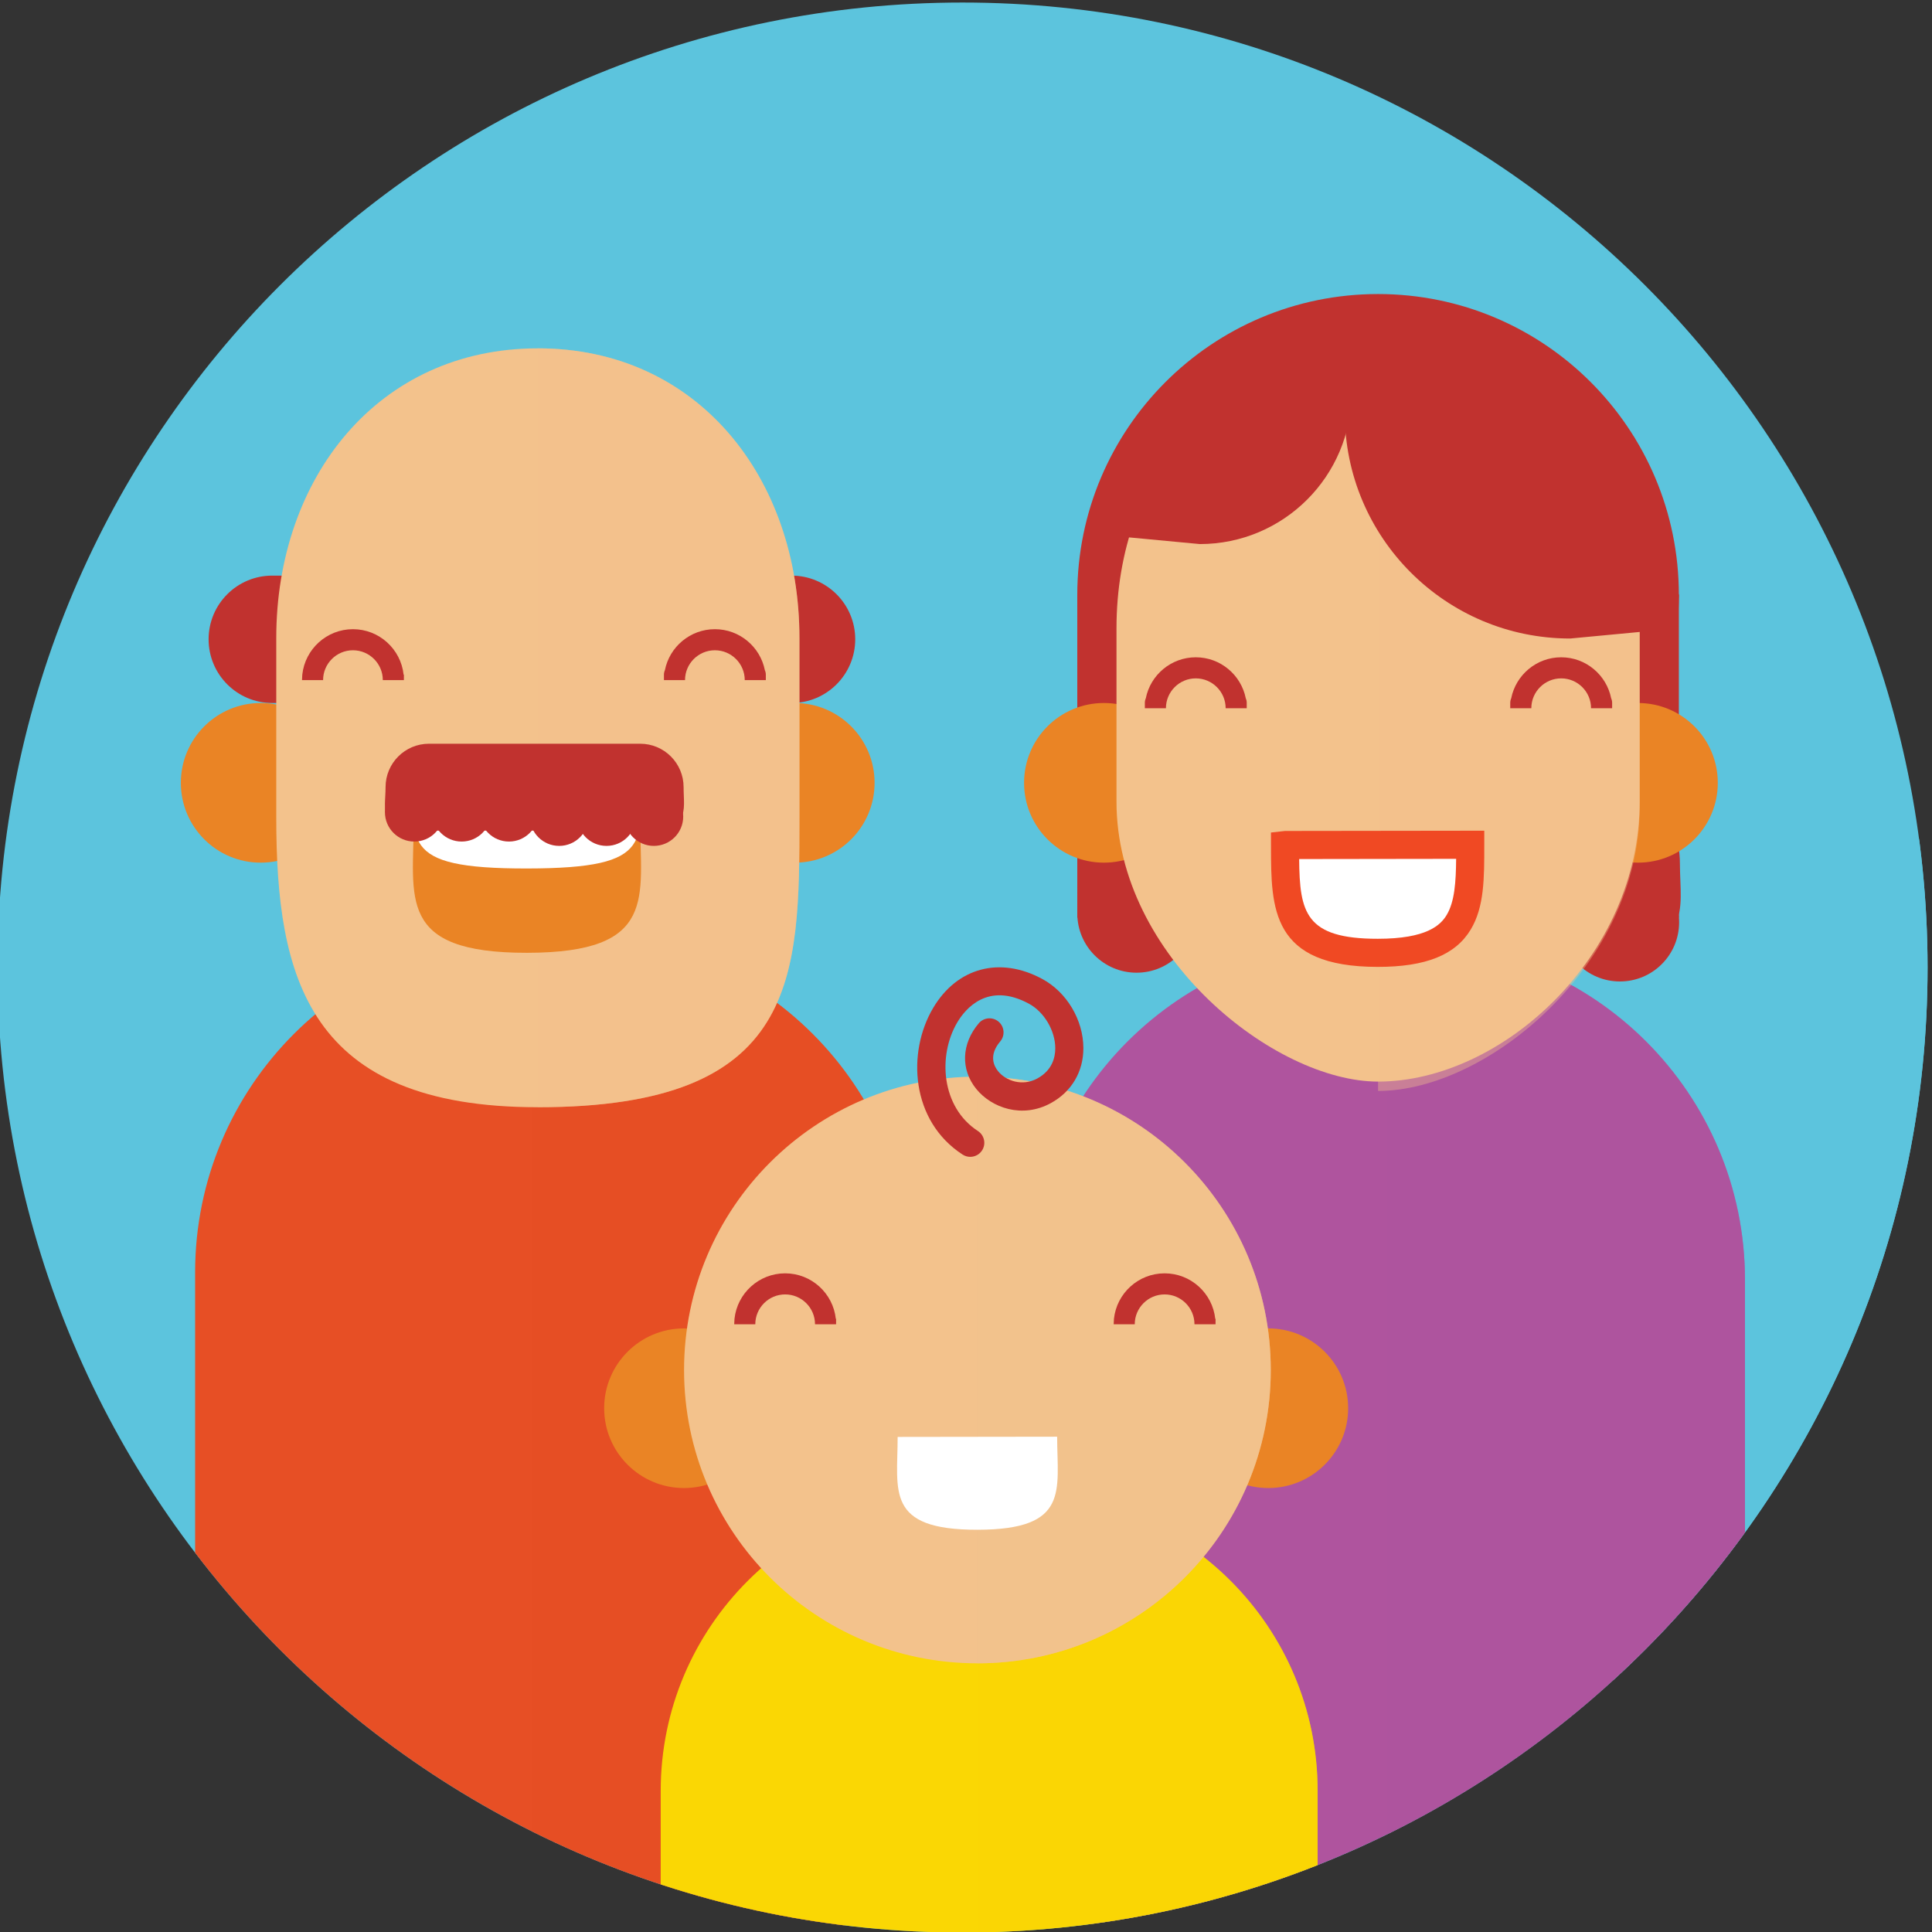 <?xml version="1.0" ?><!DOCTYPE svg  PUBLIC '-//W3C//DTD SVG 1.1//EN'  'http://www.w3.org/Graphics/SVG/1.1/DTD/svg11.dtd'><svg enable-background="new 0 0 500 500" height="500px" version="1.1" viewBox="0 0 500 500" width="500px" xml:space="preserve" xmlns="http://www.w3.org/2000/svg" xmlns:xlink="http://www.w3.org/1999/xlink"><rect x="0" y="0" width="500" height="500" fill="#333333" stroke="none"/><g id="Layer_2"><g><g><defs><path d="M498.854,250.408c0,137.92-111.819,249.731-249.752,249.731c-137.932,0-249.75-111.811-249.75-249.731      c0-137.939,111.818-249.752,249.75-249.752C387.034,0.656,498.854,112.468,498.854,250.408z" id="SVGID_1_"/></defs><clipPath id="SVGID_2_"><use overflow="visible" xlink:href="#SVGID_1_"/></clipPath><path clip-path="url(#SVGID_2_)" d="M498.854,250.408c0,137.92-111.819,249.731-249.752,249.731     c-137.932,0-249.75-111.811-249.75-249.731c0-137.939,111.818-249.752,249.75-249.752     C387.034,0.656,498.854,112.468,498.854,250.408z" fill="#5CC4DD"/><polygon clip-path="url(#SVGID_2_)" fill="#5CC4DD" points="220.78,161.425 388.745,321.796 155.355,470.858 95.961,279.702         "/><polygon clip-path="url(#SVGID_2_)" fill="#5CC4DD" points="433.548,156.88 601.515,317.249 368.123,466.312 308.73,275.156         "/><path clip-path="url(#SVGID_2_)" d="M235.883,446.01c0,48.205-39.084,87.289-87.292,87.289h-10.805     c-48.205,0-87.29-39.084-87.29-87.289V329.296c0-48.201,39.084-87.286,87.29-87.286h10.805c48.207,0,87.292,39.085,87.292,87.286     V446.01z" fill="#E74F25"/><path clip-path="url(#SVGID_2_)" d="M148.591,533.299c48.207,0,87.292-39.084,87.292-87.289     V329.296c0-48.201-39.084-87.286-87.292-87.286h-10.805v291.289H148.591z" fill="#E74F25" opacity="0.5"/><g clip-path="url(#SVGID_2_)"><path d="M451.6,447.983c0,48.207-39.085,87.292-87.29,87.292h-10.805c-48.205,0-87.289-39.085-87.289-87.292      V331.271c0-48.201,39.084-87.287,87.289-87.287h10.805c48.205,0,87.29,39.086,87.29,87.287V447.983z" fill="#AF549E"/><path d="M364.31,243.984h-5.399v291.291h5.399c48.205,0,87.29-39.085,87.29-87.292V331.271      C451.6,283.07,412.515,243.984,364.31,243.984z" fill="#AF549E" opacity="0.5"/><rect fill="#C1322F" height="83.538" width="155.683" x="278.803" y="153.947"/><g><path d="M434.757,223.327c0,12.532,4.02,22.682-22.669,22.682H301.803c-27.525,0-22.667-10.15-22.667-22.682       l0,0c0-12.523,10.145-22.673,22.667-22.673h110.285C424.613,200.653,434.757,210.804,434.757,223.327L434.757,223.327z" fill="#C1322F"/><path d="M309.469,236.406c0,8.46-6.854,15.328-15.337,15.328c-8.461,0-15.329-6.868-15.329-15.328       c0-8.482,6.868-15.337,15.329-15.337C302.614,221.069,309.469,227.924,309.469,236.406z" fill="#C1322F"/><path d="M334.205,236.406c0,8.46-6.877,15.328-15.33,15.328c-8.497,0-15.365-6.868-15.365-15.328       c0-8.482,6.868-15.337,15.365-15.337C327.328,221.069,334.205,227.924,334.205,236.406z" fill="#C1322F"/><path d="M358.903,236.406c0,8.46-6.862,15.328-15.33,15.328c-8.476,0-15.337-6.868-15.337-15.328       c0-8.482,6.861-15.337,15.337-15.337C352.041,221.069,358.903,227.924,358.903,236.406z" fill="#C1322F"/><path d="M385.138,238.665c0,8.474-6.884,15.337-15.337,15.337c-8.488,0-15.33-6.863-15.33-15.337       c0-8.461,6.842-15.338,15.33-15.338C378.254,223.327,385.138,230.204,385.138,238.665z" fill="#C1322F"/><path d="M409.845,238.665c0,8.474-6.849,15.337-15.339,15.337c-8.474,0-15.328-6.863-15.328-15.337       c0-8.461,6.854-15.338,15.328-15.338C402.996,223.327,409.845,230.204,409.845,238.665z" fill="#C1322F"/><path d="M434.558,238.665c0,8.474-6.856,15.337-15.329,15.337c-8.462,0-15.337-6.863-15.337-15.337       c0-8.461,6.875-15.338,15.337-15.338C427.701,223.327,434.558,230.204,434.558,238.665z" fill="#C1322F"/></g><path d="M434.485,153.947c0,42.984-34.849,77.835-77.842,77.835c-42.99,0-77.841-34.851-77.841-77.835      c0-42.999,34.851-77.85,77.841-77.85C399.637,76.097,434.485,110.955,434.485,153.947z" fill="#C1322F"/><g><path d="M414.106,154.194h-5.456c0-4.262-3.468-7.728-7.729-7.728s-7.729,3.466-7.729,7.728h-5.455l0.077-1.421       c0.712-6.602,6.315-11.763,13.106-11.763c6.792,0,12.396,5.161,13.106,11.763h0.079V154.194z" fill="#C1322F"/></g><path d="M444.565,202.599c0,11.409-9.256,20.657-20.664,20.657c-11.415,0-20.664-9.249-20.664-20.657      c0-11.415,9.249-20.664,20.664-20.664C435.31,181.935,444.565,191.184,444.565,202.599z" fill="#EA8425"/><path d="M306.356,202.599c0,11.409-9.255,20.657-20.664,20.657c-11.415,0-20.664-9.249-20.664-20.657      c0-11.415,9.249-20.664,20.664-20.664C297.102,181.935,306.356,191.184,306.356,202.599z" fill="#EA8425"/><path d="M424.342,207.473c0,40.015-35.667,72.443-67.698,72.443l0,0c-26.787,0-67.697-32.429-67.697-72.437      v-44.896c0-40.006,26.299-72.435,67.697-72.435l0,0c41.415,0,67.698,32.428,67.698,72.435V207.473z" fill="#F3C28C"/><path d="M424.342,208.971v-45.457c0-40.519-26.283-73.365-67.698-73.365v192.19      C385.138,282.339,424.342,249.49,424.342,208.971z" fill="#F3C28C" opacity="0.4"/><g><path d="M332.569,218.689L332.569,218.689c0.021,16.203-0.162,27.903,23.99,27.903l0,0       c23.938,0,23.946-11.764,23.932-27.967l0,0L332.569,218.689z" fill="#FFFFFF"/><path d="M356.56,250.229c-27.592,0-27.604-15.128-27.627-31.139l-0.007-3.637l3.637-0.401l51.565-0.067v3.637       c0.008,8.639,0.015,16.1-3.502,21.94C376.648,247.157,369.005,250.229,356.56,250.229z M336.221,222.322       c0.128,13.841,1.592,20.634,20.339,20.634c12.665,0,16.245-3.51,17.83-6.149c2.067-3.427,2.407-8.545,2.458-14.542       L336.221,222.322z" fill="#F04923"/></g><path d="M406.363,165.248c-32.223,0-58.336-26.113-58.336-58.328V84.579h35.881l39.056,28.606l11.521,40.762      l-0.504,8.694L406.363,165.248z" fill="#C1322F"/><path d="M310.506,140.805c21.702,0,39.29-17.589,39.29-39.285V86.475H325.63l-26.305,19.258l-7.757,27.463      l0.34,5.854L310.506,140.805z" fill="#C1322F"/><g><path d="M322.652,183.292h-5.455c0-4.262-3.467-7.73-7.729-7.73s-7.728,3.468-7.728,7.73h-5.456v-1.421       c0-0.408,0.088-0.796,0.248-1.143c1.197-6.046,6.543-10.621,12.936-10.621c6.394,0,11.735,4.575,12.937,10.621       c0.156,0.347,0.247,0.735,0.247,1.143V183.292z" fill="#C1322F"/></g><g><path d="M417.217,183.292h-5.455c0-4.262-3.467-7.73-7.729-7.73s-7.729,3.468-7.729,7.73h-5.455v-1.421       c0-0.408,0.091-0.796,0.247-1.143c1.201-6.046,6.544-10.621,12.937-10.621s11.735,4.575,12.936,10.621       c0.155,0.347,0.248,0.735,0.248,1.143V183.292z" fill="#C1322F"/></g></g><g clip-path="url(#SVGID_2_)"><path d="M226.342,202.599c0,11.409-9.255,20.657-20.664,20.657c-11.417,0-20.666-9.249-20.666-20.657      c0-11.415,9.249-20.664,20.666-20.664C217.086,181.935,226.342,191.184,226.342,202.599z" fill="#EA8425"/><path d="M88.133,202.599c0,11.409-9.257,20.657-20.665,20.657c-11.416,0-20.665-9.249-20.665-20.657      c0-11.415,9.249-20.664,20.665-20.664C78.876,181.935,88.133,191.184,88.133,202.599z" fill="#EA8425"/><path d="M221.333,165.446c0,9.107-7.388,16.488-16.479,16.488H70.466c-9.106,0-16.48-7.381-16.48-16.488l0,0      c0-9.099,7.374-16.479,16.48-16.479h134.388C213.945,148.967,221.333,156.348,221.333,165.446L221.333,165.446z" fill="#C1322F"/><path d="M206.892,211.578c0,41.408,0,74.972-67.697,74.972l0,0c-59.572,0-67.698-33.564-67.698-74.972v-46.458      c0-41.406,26.297-74.97,67.698-74.97l0,0c41.414,0,67.697,33.564,67.697,74.97V211.578z" fill="#F3C28C"/><path d="M206.892,211.578v-46.458c0-41.406-26.283-74.97-67.697-74.97V286.55      C206.892,286.55,206.892,252.985,206.892,211.578z" fill="#F3C28C" opacity="0.4"/><path d="M107.064,212.459L107.064,212.459c0.021,19.819-4.646,34.168,29.345,34.126l0,0      c33.984-0.043,29.289-14.393,29.267-34.212l0,0L107.064,212.459z" fill="#EA8425"/><path d="M107.049,197.91L107.049,197.91c0.021,19.819-4.645,26.895,29.346,26.853l0,0      c33.983-0.044,29.288-7.118,29.268-26.938l0,0L107.049,197.91z" fill="#FFFFFF"/><g><path d="M176.915,203.715c0,6.208,1.99,11.245-11.238,11.245h-54.655c-13.646,0-11.238-5.037-11.238-11.245l0,0       c0-6.209,5.029-11.238,11.238-11.238h54.655C171.886,192.477,176.915,197.505,176.915,203.715L176.915,203.715z" fill="#C1322F"/><circle cx="107.22" cy="210.193" fill="#C1322F" r="7.601"/><path d="M127.074,210.193c0,4.198-3.402,7.601-7.6,7.601c-4.205,0-7.608-3.402-7.608-7.601       c0-4.199,3.404-7.602,7.608-7.602C123.672,202.592,127.074,205.994,127.074,210.193z" fill="#C1322F"/><circle cx="131.721" cy="210.193" fill="#C1322F" r="7.601"/><path d="M152.322,211.315c0,4.206-3.411,7.602-7.602,7.602c-4.205,0-7.602-3.396-7.602-7.602       c0-4.191,3.397-7.6,7.602-7.6C148.912,203.715,152.322,207.124,152.322,211.315z" fill="#C1322F"/><path d="M164.569,211.315c0,4.206-3.396,7.602-7.602,7.602c-4.205,0-7.6-3.396-7.6-7.602       c0-4.191,3.395-7.6,7.6-7.6C161.173,203.715,164.569,207.124,164.569,211.315z" fill="#C1322F"/><path d="M176.815,211.315c0,4.206-3.396,7.602-7.602,7.602c-4.191,0-7.6-3.396-7.6-7.602       c0-4.191,3.409-7.6,7.6-7.6C173.42,203.715,176.815,207.124,176.815,211.315z" fill="#C1322F"/></g><g><path d="M104.529,176.017h-5.456c0-4.262-3.468-7.729-7.73-7.729c-4.262,0-7.728,3.466-7.728,7.729h-5.456       l0.074-1.421c0.715-6.602,6.319-11.763,13.11-11.763c6.791,0,12.396,5.161,13.109,11.763h0.076V176.017z" fill="#C1322F"/></g><g><path d="M198.198,176.017h-5.456c0-4.262-3.468-7.729-7.73-7.729c-4.262,0-7.729,3.466-7.729,7.729h-5.456       v-1.421c0-0.408,0.089-0.794,0.248-1.143c1.197-6.045,6.543-10.62,12.936-10.62s11.739,4.574,12.936,10.62       c0.16,0.349,0.25,0.735,0.25,1.143V176.017z" fill="#C1322F"/></g></g><g clip-path="url(#SVGID_2_)"><path d="M341.002,550.136c0,42.465-34.424,76.89-76.882,76.89h-16.248c-42.458,0-76.882-34.425-76.882-76.89      v-86.651c0-42.451,34.425-76.876,76.882-76.876h16.248c42.458,0,76.882,34.425,76.882,76.876V550.136z" fill="#FAD704"/><path d="M264.12,386.608h-11.168v240.417h11.168c42.458,0,76.882-34.425,76.882-76.89v-86.651      C341.002,421.033,306.578,386.608,264.12,386.608z" fill="#FAD704" opacity="0.5"/><path d="M348.9,364.445c0,11.409-9.256,20.657-20.664,20.657c-11.415,0-20.664-9.248-20.664-20.657      c0-11.408,9.249-20.657,20.664-20.657C339.645,343.788,348.9,353.037,348.9,364.445z" fill="#EA8425"/><path d="M197.685,364.445c0,11.409-9.256,20.657-20.664,20.657c-11.416,0-20.664-9.248-20.664-20.657      c0-11.408,9.249-20.657,20.664-20.657C188.429,343.788,197.685,353.037,197.685,364.445z" fill="#EA8425"/><path d="M328.875,354.558c0,41.925-33.991,75.909-75.923,75.909c-41.927,0-75.918-33.984-75.918-75.909      c0-41.94,33.991-75.928,75.918-75.928C294.884,278.63,328.875,312.617,328.875,354.558z" fill="#F3C28C"/><path d="M328.875,354.558c0-41.94-33.991-75.928-75.923-75.928v151.837      C294.884,430.467,328.875,396.482,328.875,354.558z" fill="#F3C28C" opacity="0.5"/><path d="M232.309,371.875L232.309,371.875c0.007,13.953-3.281,24.055,20.657,24.026l0,0      c23.939-0.029,20.638-10.131,20.622-24.082l0,0L232.309,371.875z" fill="#FFFFFF"/><g><path d="M216.382,342.723h-5.456c0-4.262-3.466-7.729-7.729-7.729c-4.262,0-7.728,3.467-7.728,7.729h-5.456       l0.074-1.421c0.713-6.605,6.319-11.763,13.109-11.763c6.791,0,12.396,5.157,13.11,11.763h0.074V342.723z" fill="#C1322F"/></g><g><path d="M314.584,342.723h-5.455c0-4.262-3.469-7.729-7.73-7.729s-7.729,3.467-7.729,7.729h-5.455l0.074-1.421       c0.715-6.605,6.318-11.763,13.109-11.763s12.396,5.157,13.106,11.763h0.079V342.723z" fill="#C1322F"/></g><path d="M251.095,299.39c-0.678,0-1.364-0.192-1.979-0.59c-13.44-8.727-14.416-26.496-7.61-37.955      c6.208-10.462,17.298-13.408,28.237-7.487c6.336,3.418,10.613,10.597,10.633,17.866c0.022,6.12-3.046,11.32-8.421,14.261      c-7.416,4.06-15.318,1.226-19.29-3.658c-4.105-5.043-3.854-11.717,0.643-17.002c1.301-1.538,3.605-1.712,5.127-0.417      c1.53,1.302,1.714,3.596,0.414,5.127c-3.025,3.562-1.637,6.354-0.543,7.699c2.025,2.497,6.275,3.992,10.158,1.872      c3.851-2.109,4.649-5.438,4.64-7.856c-0.016-4.535-2.882-9.365-6.816-11.49c-10.709-5.798-16.527,1.436-18.526,4.799      c-5.112,8.606-4.191,21.967,5.32,28.145c1.683,1.098,2.163,3.35,1.069,5.032C253.453,298.809,252.285,299.39,251.095,299.39z" fill="#C1322F"/></g></g></g></g><g id="Layer_1"/><g id="Layer_3"/><g id="Layer_4"/><g id="Layer_5"/></svg>